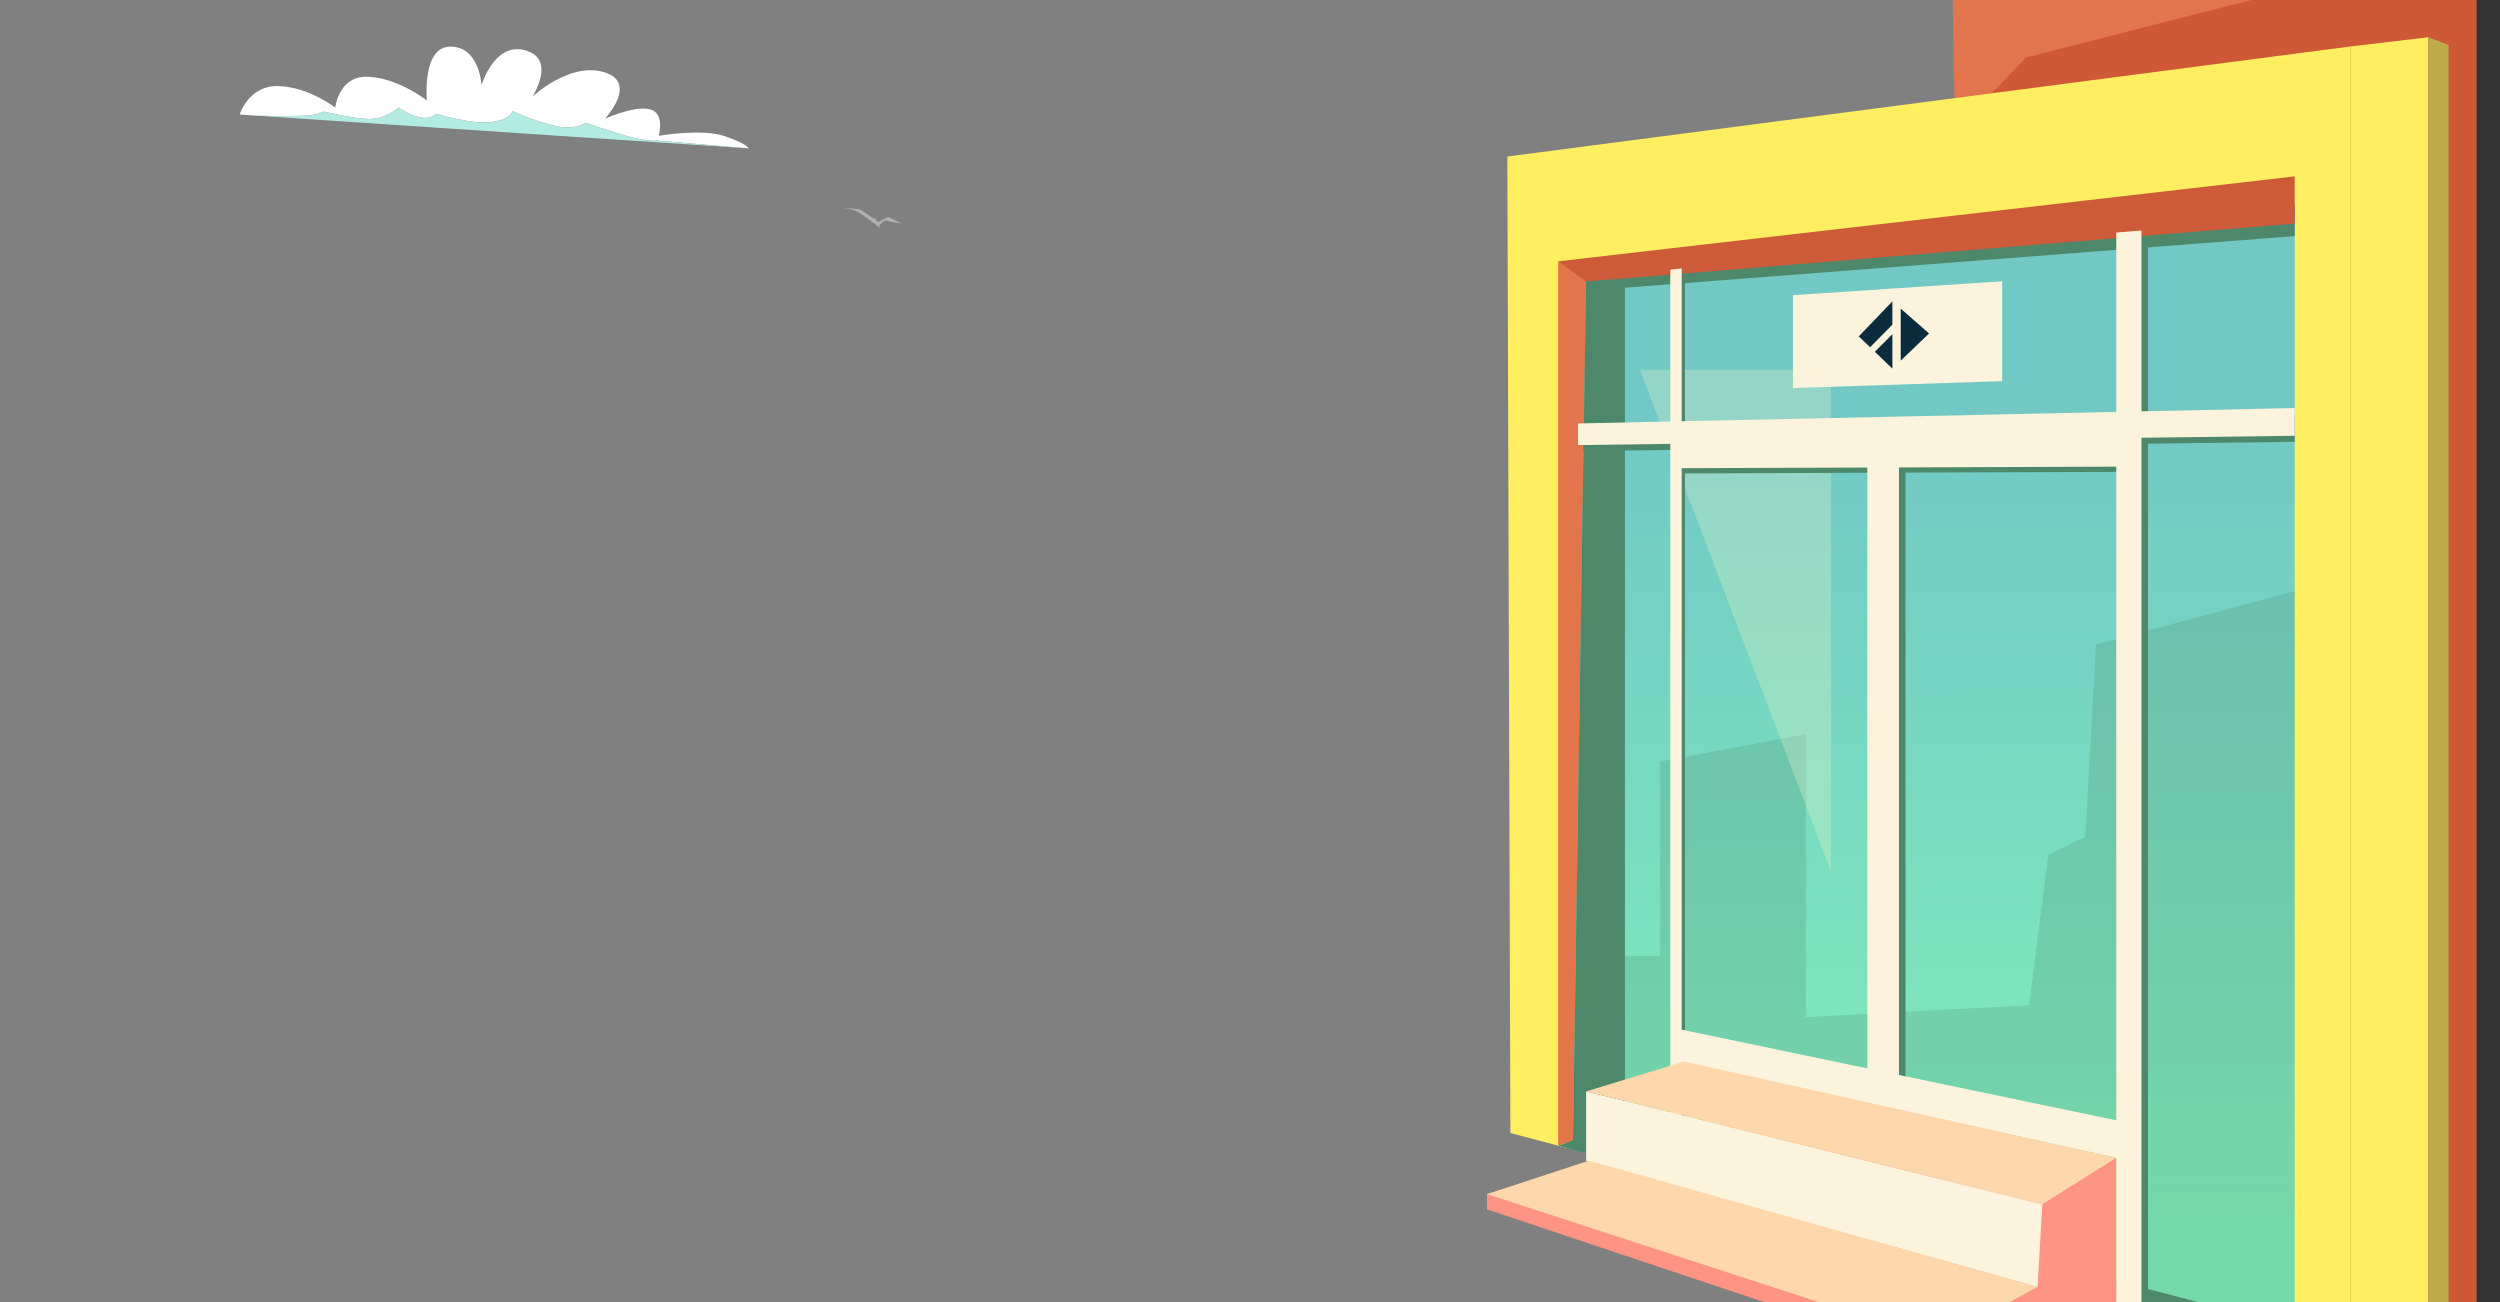 <svg width="1920" height="1000" viewBox="0 0 1920 1000" fill="none" xmlns="http://www.w3.org/2000/svg">
<rect x="0" y="0" width="1920" height="1000" fill="#808080" stroke="none"/>
<g clip-path="url(#clip0_2122_9840)">
<path d="M647.2 159.82C647.2 159.82 659.19 160.2 660.71 160.94C662.24 161.68 670.32 167.5 670.32 167.5L672.77 168.06C672.77 168.06 672.7 169.07 674.06 170.16C675.42 171.24 681.1 165.8 683.05 166.96C685 168.12 692.78 171.65 692.78 171.65C692.78 171.65 683 170.51 681.05 169.34C679.1 168.18 675.19 173.44 675.19 173.44L676.05 175.12C676.05 175.12 663.71 165.55 659.13 162.9C654.55 160.24 647.2 159.82 647.2 159.82Z" fill="url(#paint0_linear_2122_9840)"/>
<path d="M239.47 88.39C246.14 87.16 248.44 85.65 248.44 85.65C248.44 85.65 275.51 92.34 286.84 91.23C298.18 90.12 306.06 82.64 306.06 82.64C306.06 82.64 314.22 88.43 322.63 90.16C331.04 91.89 334.89 87.46 334.89 87.46C334.89 87.46 364.03 96.21 378.48 93.64C392.93 91.07 393.56 85.34 393.56 85.34C393.56 85.34 407.3 91.97 424.76 96.35C442.21 100.74 449.63 94.19 449.63 94.19C449.63 94.19 472.81 102.55 486.63 105.77C500.45 109 504.84 108 504.84 108L574.97 113.96C574.97 113.96 574.35 110.62 556.59 104.57C538.83 98.52 505.9 104.3 505.9 104.3C505.9 104.3 510.97 87.03 499.21 83.96C487.45 80.89 464.67 91.15 464.67 91.15C464.67 91.15 490.55 63.22 463.83 55.37C437.11 47.52 408.83 74.34 408.83 74.34C408.83 74.34 428.34 44.4 402.14 38.33C379.41 33.07 369.81 65.38 369.81 65.38C369.81 65.38 368.35 35.95 346.09 35.8C323.84 35.65 327.85 77.13 327.85 77.13C327.85 77.13 303.03 57.98 279.78 59C259.98 59.87 257.42 82.63 257.42 82.63C257.42 82.63 237.87 67.16 214.43 66.11C191 65.06 184.11 87.95 184.11 87.95L198.48 88.91C198.5 88.92 232.8 89.63 239.47 88.39Z" fill="white"/>
<path d="M486.64 105.79C472.82 102.56 449.64 94.21 449.64 94.21C449.64 94.21 442.22 100.76 424.77 96.37C407.32 91.98 393.57 85.36 393.57 85.36C393.57 85.36 392.94 91.09 378.49 93.66C364.04 96.23 334.9 87.48 334.9 87.48C334.9 87.48 331.05 91.91 322.64 90.18C314.23 88.45 306.07 82.66 306.07 82.66C306.07 82.66 298.18 90.14 286.85 91.25C275.51 92.36 248.45 85.67 248.45 85.67C248.45 85.67 246.16 87.18 239.48 88.41C232.81 89.64 198.5 88.94 198.49 88.94L574.98 113.99L504.85 108.03C504.84 108.02 500.45 109.02 486.64 105.79Z" fill="#B2EBE2"/>
<path d="M1869.43 1000H1420.45L1404.04 999.47L1229.69 939.37L1311.06 908.64L1208.24 879.87L1309.2 844.74L1869.43 1000Z" fill="#B69B9E"/>
<path d="M1807.09 619.71H1510.71L1499.71 0H1807.09V619.71Z" fill="#E2754C"/>
<path d="M1809.26 -20.48L1555.98 44.14L1516.84 85H1806.51L1809.26 -20.48Z" fill="#CF5936"/>
<path d="M1836.98 151.24V1049.43L1247.94 893.44L1203.04 881.55L1196.7 879.87V204.85L1836.98 151.24Z" fill="url(#paint1_linear_2122_9840)"/>
<path opacity="0.23" d="M1210.19 734.37H1274.99V584.87L1386.89 563.78V781.15L1558.41 771.98L1573.08 656.41L1601.52 642.66L1609.77 494.99L1776.7 450.04L1784.04 1029.66L1225.49 887.49L1210.19 734.37Z" fill="#4C8869"/>
<path opacity="0.25" d="M1259.4 284.03H1406.15V669.25L1259.4 284.03Z" fill="#FFFCCC"/>
<path d="M1836.98 151.24V1049.43L1762.33 1029.66V157.49L1203.04 204.32V881.55L1159.97 870.14L1157.65 120.2L1806.51 35.5V153.79L1836.98 151.24Z" fill="#FFEE60"/>
<path d="M1208.04 875.74L1762.33 1019.17V1029.66L1196.7 879.87L1208.04 875.74Z" fill="#4C8869"/>
<path d="M1762.33 317.99V339.28L1649.65 340.74V1004.95L1630.3 999.77V362.37L1463.42 362.97V852.37L1437.13 847.01V363.07L1294.07 363.58V910.48L1285.33 907.25V345.47L1211.94 346.42V329.82L1285.33 328.24V207.1L1294.07 206.15V328.05L1630.3 320.83V178.57L1649.65 177.03V320.41L1762.33 317.99Z" fill="#4C8869"/>
<path d="M1218.13 213.64L1218.09 216.16L1208.04 875.74L1203.04 877.56L1196.7 879.87V200.68L1209 208.12L1218.13 213.64Z" fill="#E2754C"/>
<path d="M1445.75 389.85C1446.36 537.12 1446.37 702.31 1445.75 849.58C1445.13 702.31 1445.13 537.11 1445.75 389.85Z" fill="#4C8869"/>
<path d="M1762.33 157.49V181.31L1247.94 220.96V893.44L1203.04 881.55V877.56L1208.04 875.74L1217.98 223.27L1218.09 216.16L1218.13 213.64L1762.33 157.49Z" fill="#4C8869"/>
<path d="M1762.33 135.45V171.68L1247.94 213.72L1218.09 216.16L1206.98 208.12L1196.7 200.68L1762.33 135.45Z" fill="#CD5B39"/>
<path d="M1142 917.08V928.82L1497.12 1047.6L1625.29 999.77V889.22L1330.94 860.03L1142 917.08Z" fill="#FF9484"/>
<path d="M1218.13 838.21V891.35L1564.83 988.44L1568.5 924.9L1218.13 838.21Z" fill="#FCF3DC"/>
<path d="M1220.31 891.35L1564.83 988.44L1487.83 1029.66L1142 917.08L1220.31 891.35Z" fill="#FED7AC"/>
<path d="M1644.65 315.91V177.03L1625.3 178.57V316.33L1291.54 323.51V206.15L1282.79 207.1V323.7L1211.94 325.22V341.81L1282.79 340.89V907.25L1291.54 910.48V815.53L1434.13 847.01L1458.42 852.37L1625.3 889.22V999.77L1644.65 1004.95V336.2L1762.33 334.67V313.38L1644.65 315.91ZM1291.54 790.78V359.57L1434.13 359.06V820.53L1291.54 790.78ZM1458.42 825.59V358.98L1625.3 358.39V860.4L1458.42 825.59Z" fill="#FCF3DC"/>
<path d="M1293.38 815.23L1625.29 889.22L1568.5 924.9L1218.13 838.21L1293.38 815.23Z" fill="#FED7AC"/>
<path d="M1902.1 0H1805V1000H1902.1V0Z" fill="#CF5936"/>
<path d="M1864.96 999.96H1805V35.71L1864.96 28.59V999.96Z" fill="#FFEE60"/>
<path d="M1880.55 999.96H1864.96V28.59L1880.55 34.59V999.96Z" fill="#BCAB48"/>
<path d="M1920 0H1902V1000H1920V0Z" fill="#333333"/>
<path d="M1537.65 292.73L1377 298V226.69L1537.65 216V292.73Z" fill="#FCF3DC"/>
<path d="M1453.35 256.67V283.1L1439.87 270.17L1450.75 259.28L1453.35 256.67Z" fill="#0C2C3E"/>
<path d="M1459.75 276.96L1459.76 237.04L1481.52 256.1L1459.75 276.96Z" fill="#0C2C3E"/>
<path d="M1453.35 231.44V249.33L1436.22 266.68L1427.53 258.34L1450.75 234.15L1453.35 231.44Z" fill="#0C2C3E"/>
</g>
<defs>
<linearGradient id="paint0_linear_2122_9840" x1="-236.176" y1="958.501" x2="-283.524" y2="999.923" gradientUnits="userSpaceOnUse">
<stop offset="0.022" stop-color="#B3AEB0"/>
<stop offset="0.994" stop-color="#917471"/>
</linearGradient>
<linearGradient id="paint1_linear_2122_9840" x1="1519.66" y1="940.583" x2="1515.53" y2="318.726" gradientUnits="userSpaceOnUse">
<stop stop-color="#81EFBB"/>
<stop offset="1" stop-color="#71C8C5"/>
</linearGradient>
<clipPath id="clip0_2122_9840">
<rect width="1920" height="1000" fill="white"/>
</clipPath>
</defs>
</svg>
